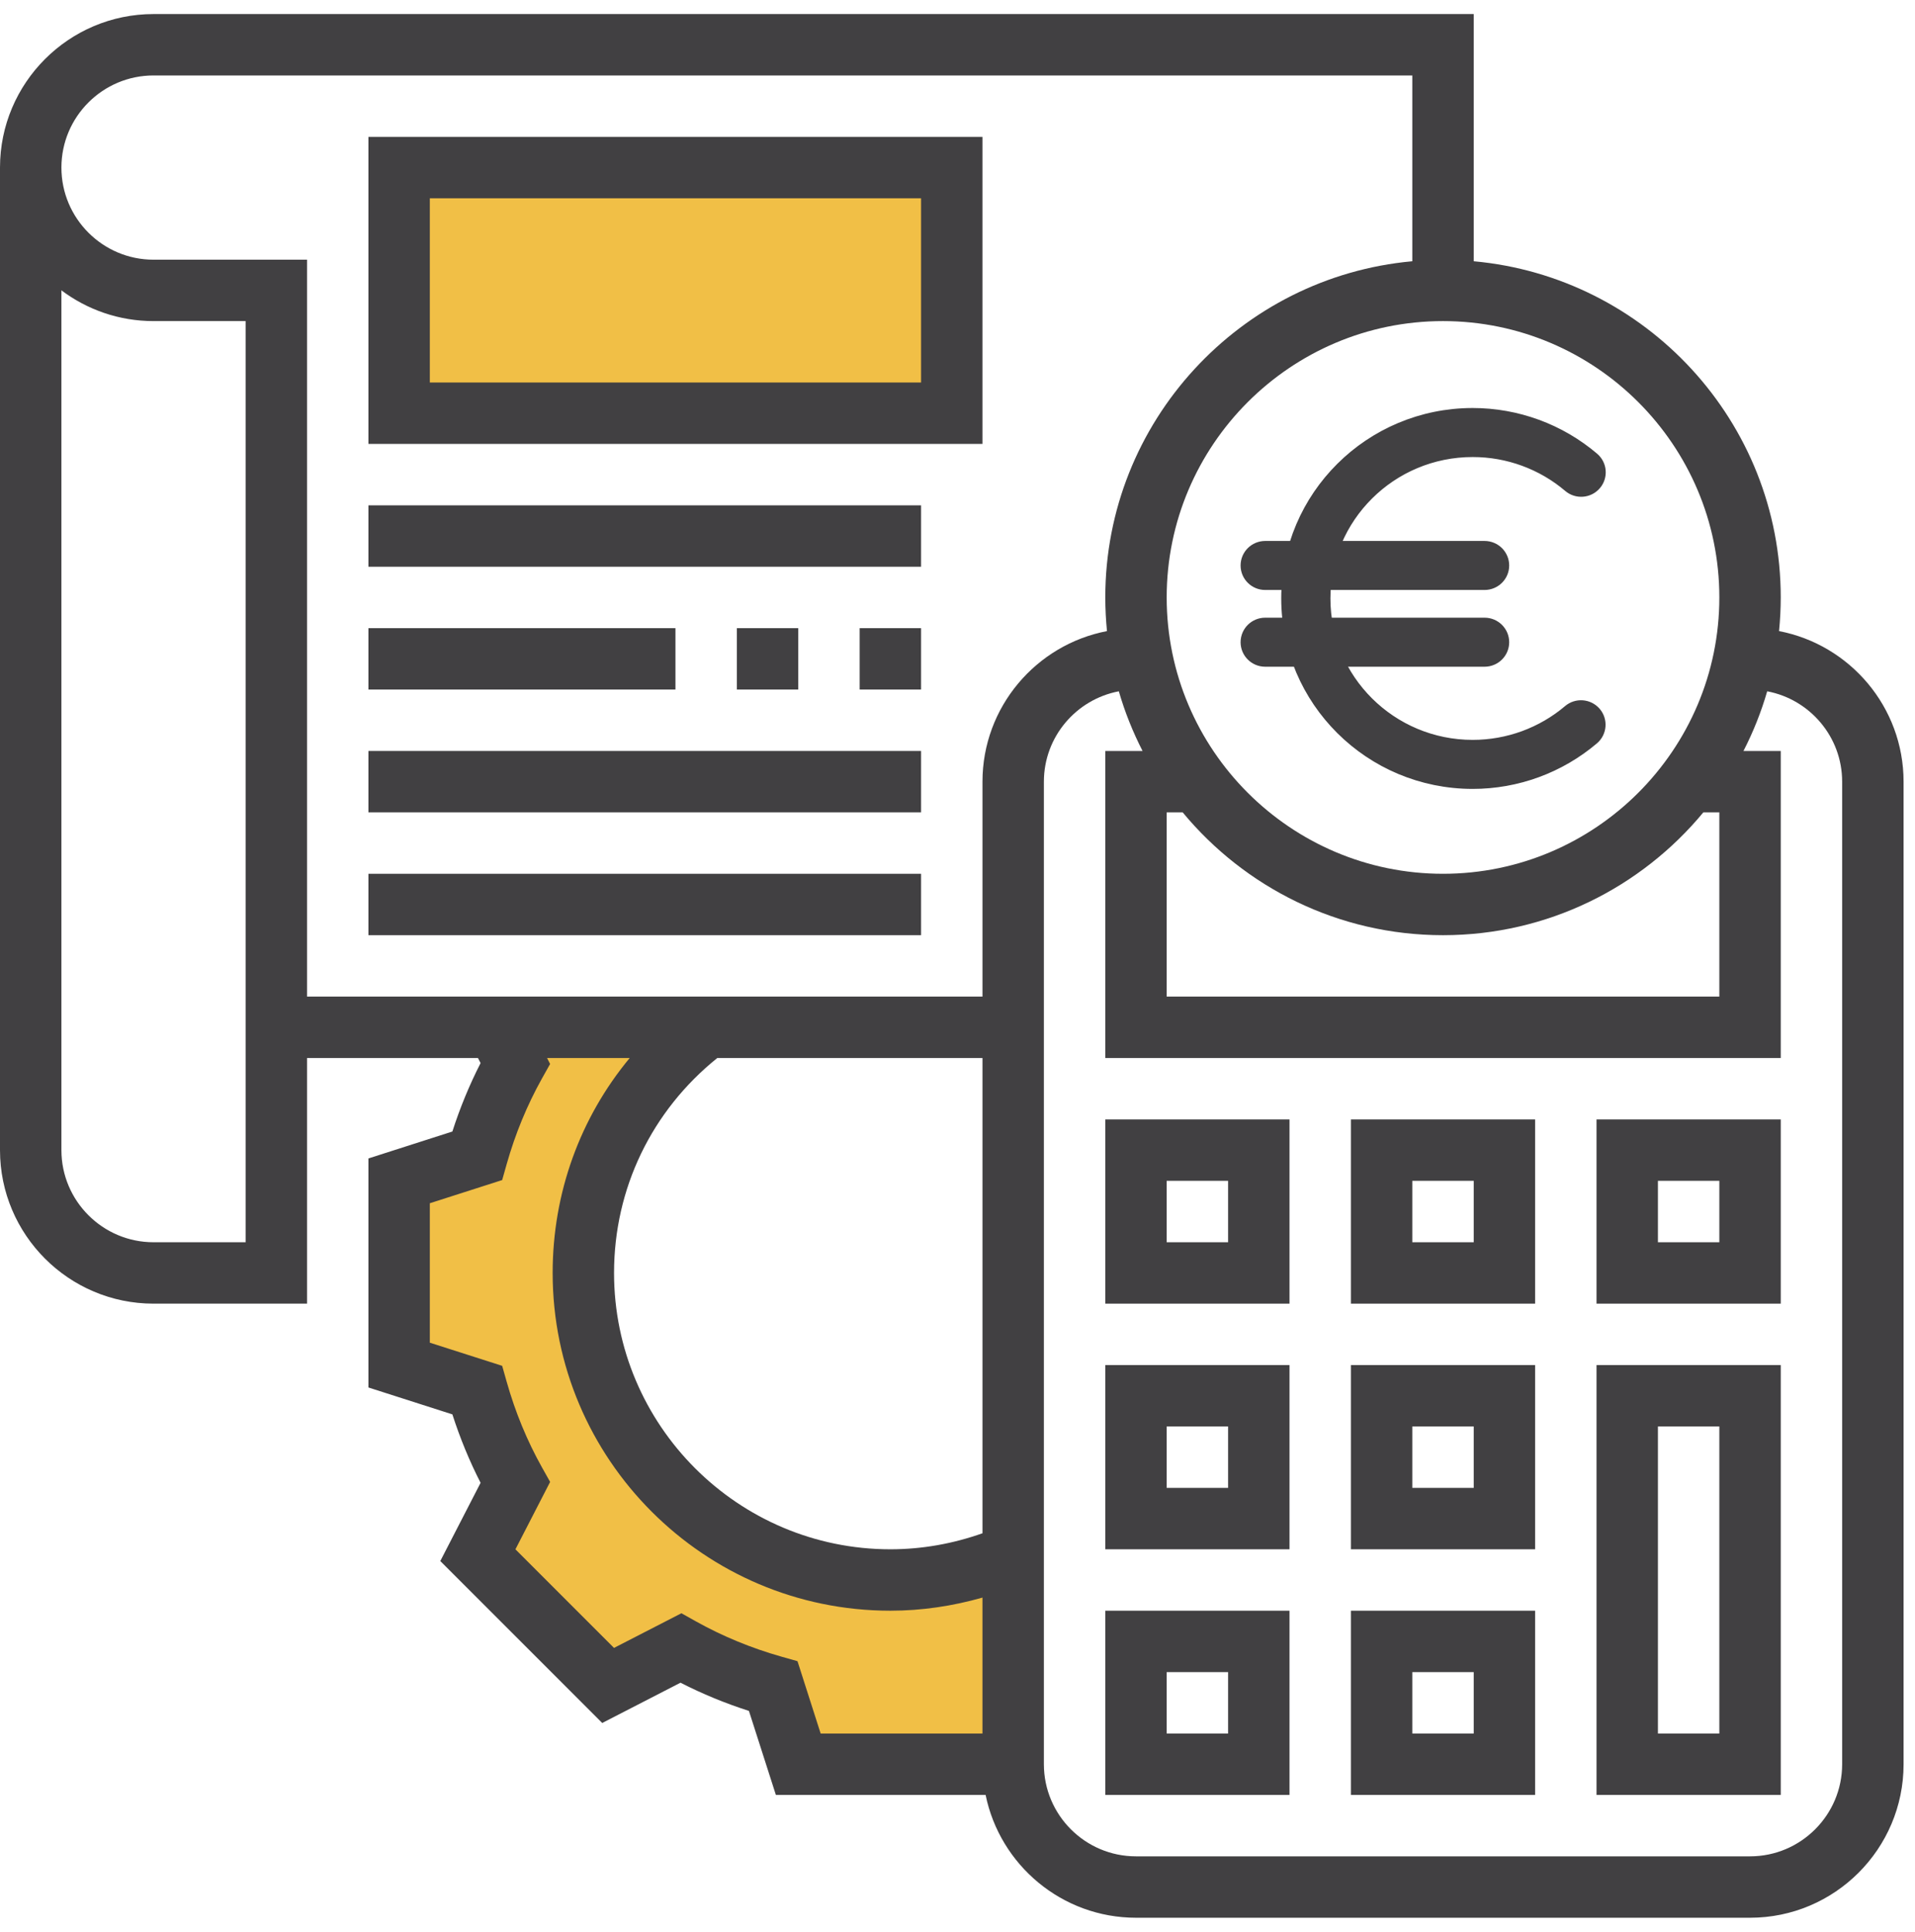 <svg width="115" height="116" viewBox="0 0 115 116" fill="none" xmlns="http://www.w3.org/2000/svg">
<rect x="24" y="10" width="33" height="15" fill="#F1BF46"/>
<path d="M29 69L32 61.5H41C40 62.833 37.7 66.2 36.5 69C35 72.5 35 75.5 35 79C35 82.5 38 87.5 42 91C46 94.5 51 95 54.5 95C57.3 95 59.667 94 60.5 93.5V106H48L46 101L41 99L36.5 101L29 93.5L30.5 88.5L29 83.5L24 82V70.5L29 69Z" fill="#F1BF46"/>
<path d="M106.836 37.896C106.901 37.23 106.938 36.557 106.938 35.875C106.938 25.314 98.821 16.623 88.5 15.688V0.844H9.219C4.136 0.844 0 4.979 0 10.062V69.062C0 74.146 4.136 78.281 9.219 78.281H18.438V63.531H28.703L28.86 63.836C28.191 65.144 27.623 66.522 27.166 67.945L22.125 69.562V83.315L27.166 84.93C27.625 86.355 28.191 87.732 28.86 89.04L26.441 93.737L36.165 103.461L40.865 101.042C42.174 101.712 43.551 102.279 44.975 102.737L46.593 107.781H59.188C60.045 111.983 63.768 115.156 68.221 115.156H105.096C110.179 115.156 114.314 111.021 114.314 105.938V46.938C114.312 42.452 111.088 38.712 106.836 37.896ZM103.25 35.875C103.25 45.024 95.805 52.469 86.656 52.469C77.508 52.469 70.062 45.024 70.062 35.875C70.062 26.726 77.508 19.281 86.656 19.281C95.805 19.281 103.25 26.726 103.25 35.875ZM103.25 48.781V59.844H70.062V48.781H71.023C74.746 53.282 80.371 56.156 86.656 56.156C92.942 56.156 98.565 53.282 102.289 48.781H103.25ZM14.75 74.594H9.219C6.169 74.594 3.688 72.112 3.688 69.062V17.434C5.229 18.592 7.145 19.281 9.219 19.281H14.75V74.594ZM47.891 99.75L46.938 99.481C45.12 98.966 43.385 98.251 41.783 97.355L40.92 96.872L36.873 98.953L30.953 93.033L33.036 88.986L32.551 88.121C31.655 86.523 30.94 84.788 30.426 82.968L30.156 82.015L25.812 80.625V72.252L30.156 70.86L30.426 69.907C30.94 68.089 31.655 66.354 32.551 64.752L33.035 63.889L32.852 63.531H37.815C34.838 67.121 33.188 71.631 33.188 76.438C33.188 87.62 42.286 96.719 53.469 96.719C55.362 96.719 57.21 96.44 59 95.931V104.094H49.282L47.891 99.75ZM59 92.069C57.23 92.696 55.377 93.031 53.469 93.031C44.32 93.031 36.875 85.586 36.875 76.438C36.875 71.362 39.139 66.699 43.075 63.531H59V92.069ZM59 46.938V59.844H18.438V15.594H9.219C6.169 15.594 3.688 13.112 3.688 10.062C3.688 7.013 6.169 4.531 9.219 4.531H84.812V15.688C74.491 16.623 66.375 25.314 66.375 35.875C66.375 36.557 66.412 37.23 66.476 37.896C62.225 38.712 59 42.452 59 46.938ZM110.625 105.938C110.625 108.987 108.143 111.469 105.094 111.469H68.219C65.169 111.469 62.688 108.987 62.688 105.938V46.938C62.688 44.24 64.631 41.996 67.188 41.511C67.549 42.76 68.031 43.956 68.613 45.094H66.375V63.531H106.938V45.094H104.699C105.284 43.956 105.763 42.76 106.124 41.511C108.682 41.996 110.625 44.24 110.625 46.938V105.938Z" fill="#414042"/>
<path d="M95.875 107.781H106.938V81.969H95.875V107.781ZM99.562 85.656H103.25V104.094H99.562V85.656Z" fill="#414042"/>
<path d="M81.125 107.781H92.188V96.719H81.125V107.781ZM84.812 100.406H88.5V104.094H84.812V100.406Z" fill="#414042"/>
<path d="M66.375 107.781H77.438V96.719H66.375V107.781ZM70.062 100.406H73.75V104.094H70.062V100.406Z" fill="#414042"/>
<path d="M81.125 93.031H92.188V81.969H81.125V93.031ZM84.812 85.656H88.5V89.344H84.812V85.656Z" fill="#414042"/>
<path d="M66.375 93.031H77.438V81.969H66.375V93.031ZM70.062 85.656H73.75V89.344H70.062V85.656Z" fill="#414042"/>
<path d="M81.125 78.281H92.188V67.219H81.125V78.281ZM84.812 70.906H88.5V74.594H84.812V70.906Z" fill="#414042"/>
<path d="M95.875 78.281H106.938V67.219H95.875V78.281ZM99.562 70.906H103.25V74.594H99.562V70.906Z" fill="#414042"/>
<path d="M66.375 78.281H77.438V67.219H66.375V78.281ZM70.062 70.906H73.75V74.594H70.062V70.906Z" fill="#414042"/>
<path d="M22.125 26.656H59V8.219H22.125V26.656ZM25.812 11.906H55.312V22.969H25.812V11.906Z" fill="#414042"/>
<path d="M22.125 30.344H55.312V34.031H22.125V30.344Z" fill="#414042"/>
<path d="M44.25 37.719H47.938V41.406H44.25V37.719Z" fill="#414042"/>
<path d="M51.625 37.719H55.312V41.406H51.625V37.719Z" fill="#414042"/>
<path d="M22.125 37.719H40.562V41.406H22.125V37.719Z" fill="#414042"/>
<path d="M22.125 45.094H55.312V48.781H22.125V45.094Z" fill="#414042"/>
<path d="M22.125 52.469H55.312V56.156H22.125V52.469Z" fill="#414042"/>
<path d="M95.576 44.255C95.985 43.906 96.034 43.295 95.683 42.887C95.332 42.481 94.717 42.433 94.308 42.781C93.493 43.473 92.563 44.009 91.569 44.374C90.576 44.737 89.518 44.928 88.44 44.928C85.943 44.928 83.681 43.922 82.044 42.294C80.407 40.668 79.395 38.419 79.395 35.936C79.395 33.453 80.407 31.205 82.044 29.578C83.68 27.95 85.942 26.944 88.44 26.944C89.52 26.944 90.581 27.135 91.575 27.5C92.571 27.865 93.501 28.404 94.318 29.098C94.727 29.447 95.343 29.399 95.693 28.992C96.044 28.585 95.996 27.973 95.587 27.625C94.589 26.777 93.457 26.12 92.248 25.677C91.036 25.233 89.748 25 88.441 25C85.403 25 82.653 26.224 80.663 28.203C78.672 30.182 77.441 32.916 77.441 35.936C77.441 38.956 78.672 41.69 80.663 43.669C82.653 45.648 85.404 46.872 88.441 46.872C89.746 46.872 91.032 46.64 92.242 46.197C93.448 45.755 94.579 45.1 95.576 44.255Z" fill="#414042" stroke="#414042" stroke-miterlimit="10" stroke-linecap="square"/>
<path d="M75.977 32.983C75.437 32.983 75 33.419 75 33.956C75 34.493 75.438 34.927 75.977 34.927H89.152C89.692 34.927 90.13 34.492 90.13 33.956C90.13 33.419 89.692 32.983 89.152 32.983H75.977Z" fill="#414042" stroke="#414042" stroke-miterlimit="10" stroke-linecap="square"/>
<path d="M75.977 37.591C75.437 37.591 75 38.027 75 38.564C75 39.101 75.438 39.535 75.977 39.535H89.152C89.692 39.535 90.13 39.1 90.13 38.564C90.13 38.027 89.692 37.591 89.152 37.591H75.977Z" fill="#414042" stroke="#414042" stroke-miterlimit="10" stroke-linecap="square"/>
</svg>
